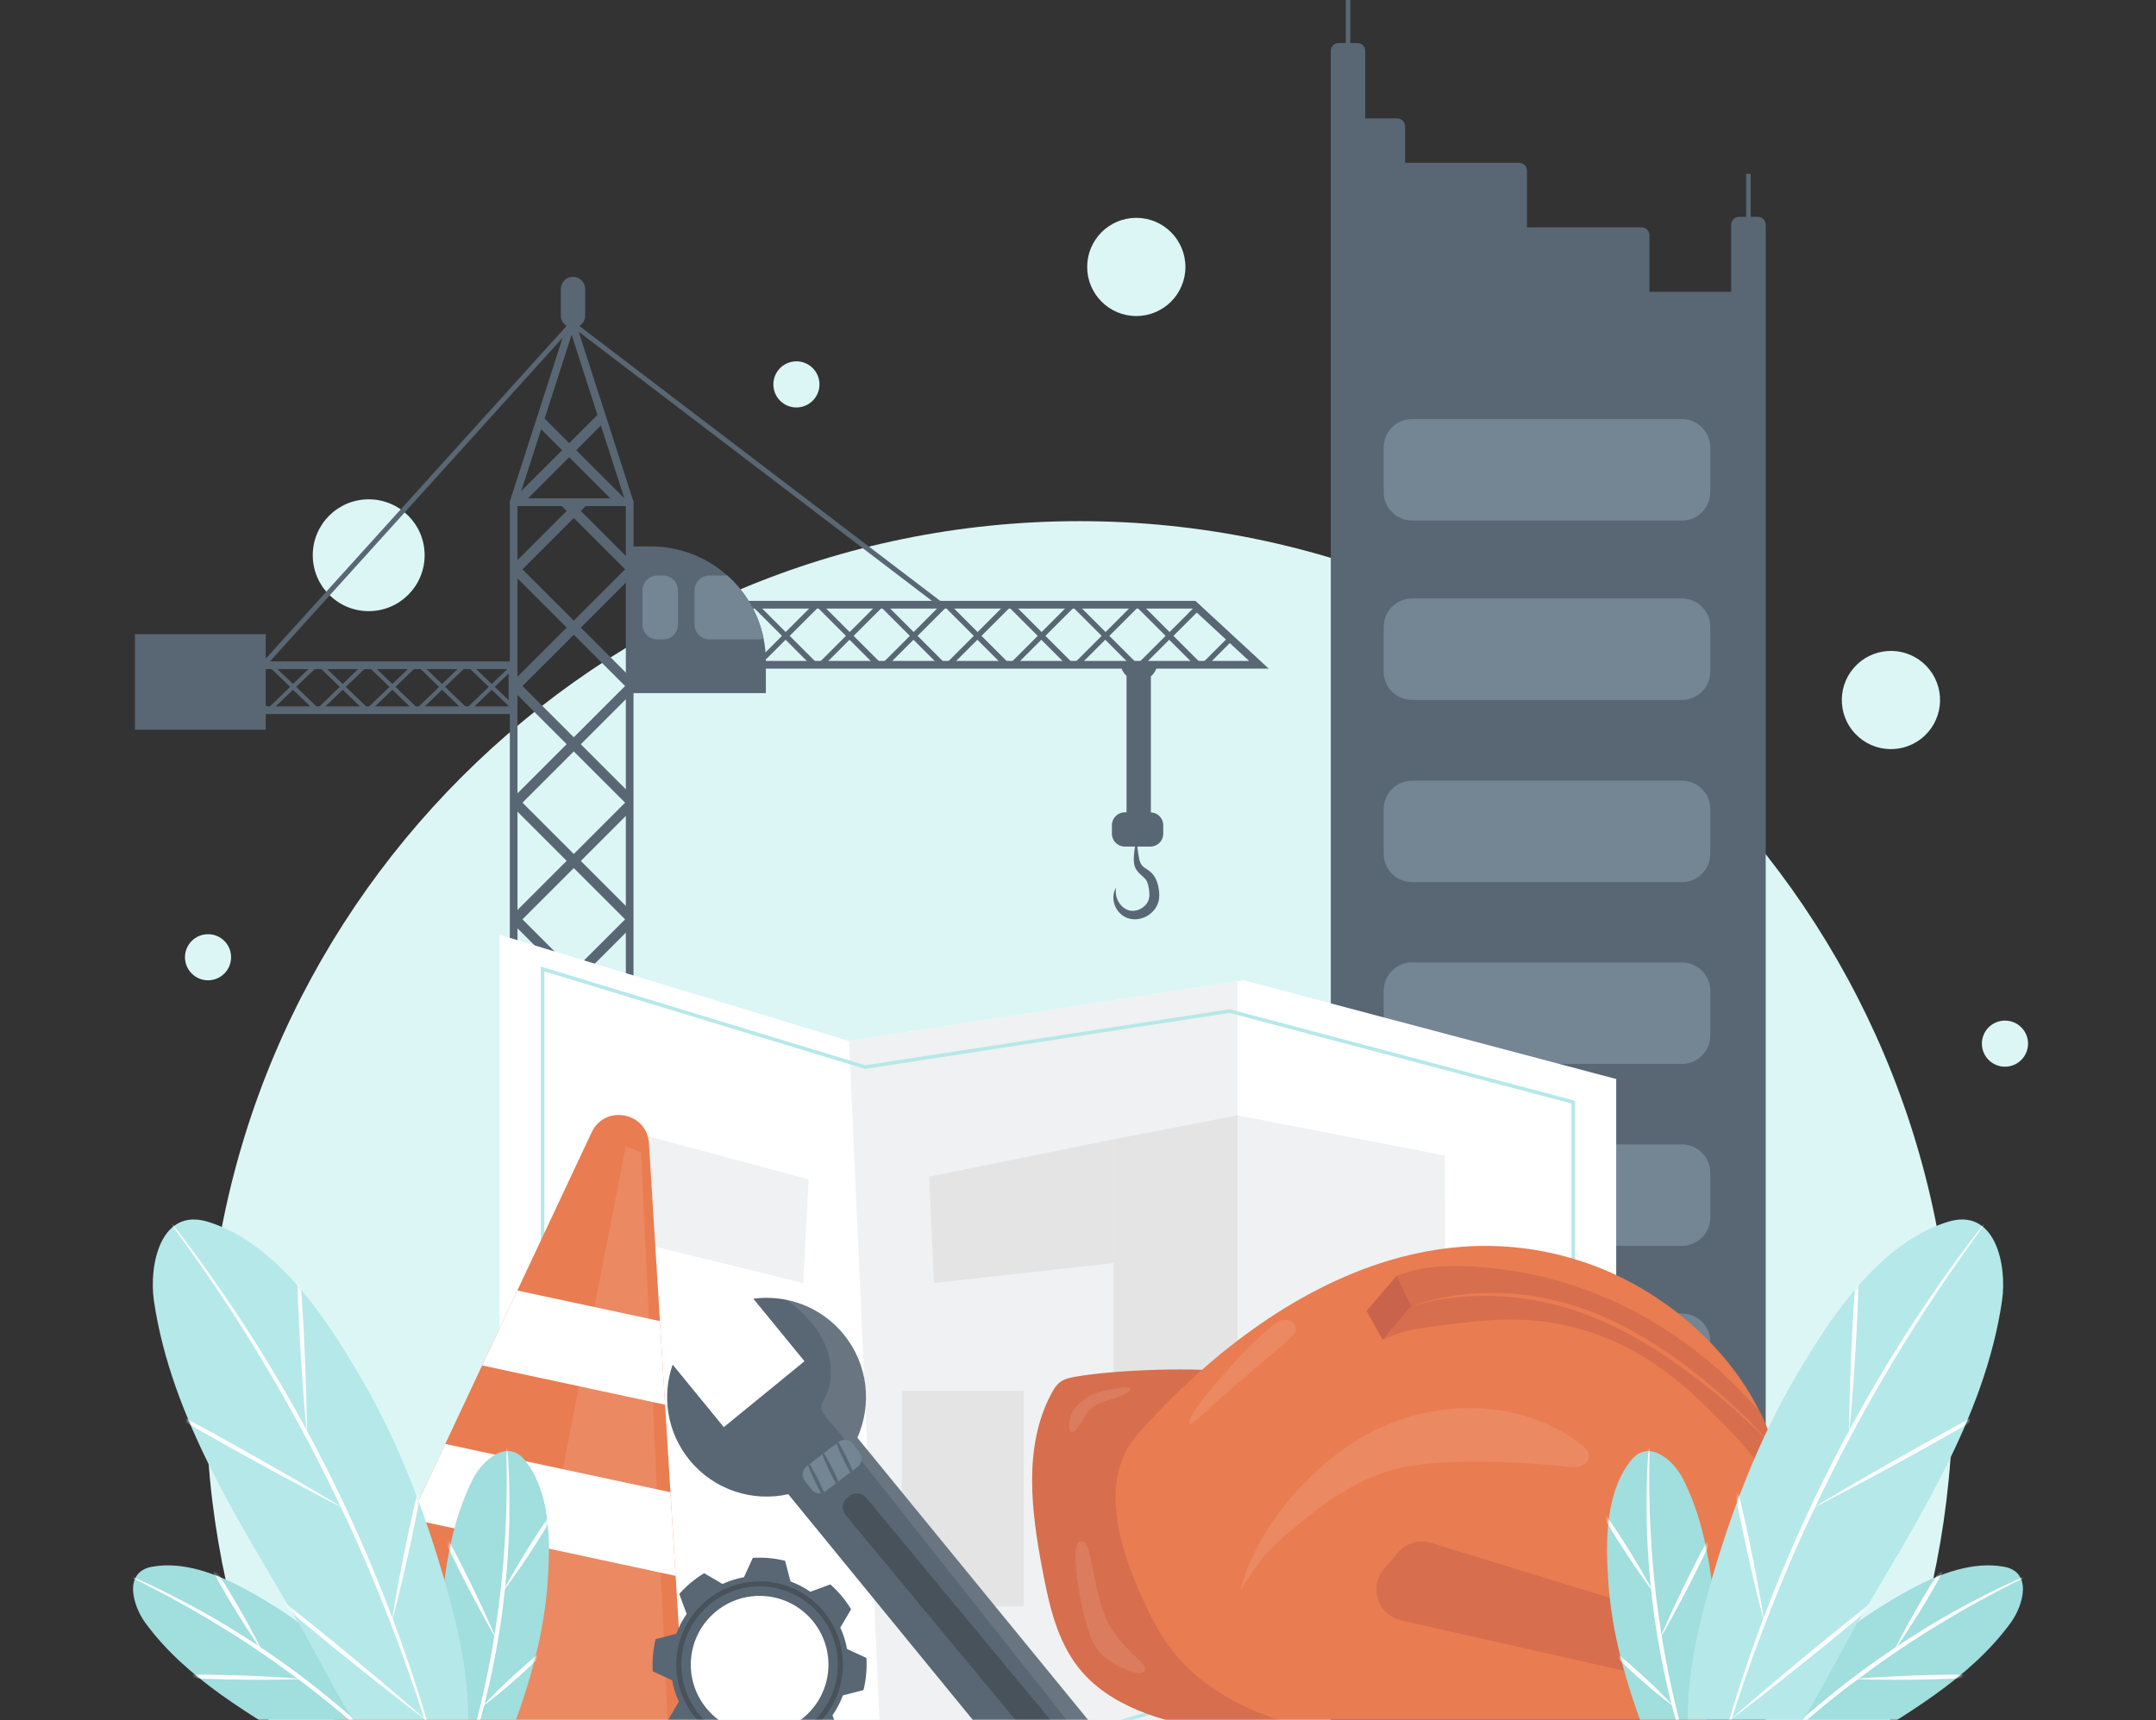 <svg width="644" height="514" viewBox="0 0 644 514" fill="none" xmlns="http://www.w3.org/2000/svg">
<rect x="0" y="0" width="644" height="514" fill="#333333" stroke="none"/>
<g clip-path="url(#clip0_755_2362)">
<path d="M69.026 286.007C69.026 289.805 65.946 292.898 62.147 292.898C58.349 292.898 55.255 289.818 55.255 286.007C55.255 282.196 58.336 279.129 62.147 279.129C65.959 279.129 69.026 282.209 69.026 286.007Z" fill="#DCF6F6"/>
<path d="M575.917 218.76C581.222 212.635 580.556 203.371 574.43 198.067C568.304 192.764 559.039 193.429 553.734 199.554C548.43 205.679 549.096 214.943 555.221 220.247C561.347 225.55 570.613 224.885 575.917 218.76Z" fill="#DCF6F6"/>
<path d="M339.413 94.426C347.516 94.426 354.085 87.858 354.085 79.757C354.085 71.655 347.516 65.087 339.413 65.087C331.31 65.087 324.741 71.655 324.741 79.757C324.741 87.858 331.31 94.426 339.413 94.426Z" fill="#DCF6F6"/>
<path d="M110.131 182.601C119.359 182.601 126.839 175.122 126.839 165.895C126.839 156.669 119.359 149.19 110.131 149.19C100.903 149.19 93.423 156.669 93.423 165.895C93.423 175.122 100.903 182.601 110.131 182.601Z" fill="#DCF6F6"/>
<path d="M244.776 114.852C244.776 118.65 241.696 121.743 237.884 121.743C234.073 121.743 231.005 118.663 231.005 114.852C231.005 111.041 234.086 107.961 237.884 107.961C241.683 107.961 244.776 111.041 244.776 114.852Z" fill="#DCF6F6"/>
<path d="M605.78 311.822C605.78 315.62 602.699 318.713 598.888 318.713C595.076 318.713 591.996 315.633 591.996 311.822C591.996 308.011 595.076 304.944 598.888 304.944C602.699 304.944 605.78 308.024 605.78 311.822Z" fill="#DCF6F6"/>
<path d="M583.315 416.572C583.315 451.014 576.645 483.891 564.505 514.013H80.304C68.165 483.904 61.494 451.014 61.494 416.572C61.494 272.498 178.322 155.715 322.405 155.715C466.488 155.715 583.315 272.512 583.315 416.572Z" fill="#DCF6F6"/>
<path d="M153.507 199.737V198.393H153.09L152.685 198.785L146.876 204.371L141.094 198.785L140.676 198.393H138.235L137.83 198.785L132.035 204.371L126.252 198.785L125.834 198.393H123.393L122.989 198.785L117.193 204.371L111.41 198.785L110.993 198.393H108.552L108.147 198.785L102.351 204.371L96.569 198.785L96.151 198.393H93.71L93.305 198.785L87.51 204.371L81.714 198.785L81.309 198.393H78.881L78.477 198.785L72.681 204.371L66.885 198.785L66.481 198.393H64.053L63.648 198.785L57.852 204.371L52.057 198.785L51.652 198.393H49.224L48.806 198.785L43.011 204.371L41.875 203.274V205.01L42.11 205.232L41.875 205.454V207.19L43.011 206.093L49.355 212.201L49.759 212.593H51.104L51.522 212.201L57.852 206.093L64.196 212.201L64.601 212.593H65.945L66.363 212.201L72.681 206.106L79.025 212.201L79.325 212.502L79.416 212.593H80.774L81.179 212.201L87.51 206.093L93.854 212.201L94.258 212.593H95.616L96.02 212.201L102.351 206.093L108.695 212.201L109.113 212.593H110.457L110.862 212.201L117.193 206.093L123.55 212.201L123.955 212.593H125.299L125.704 212.201L132.035 206.093L138.379 212.201L138.796 212.593H140.141L140.558 212.201L146.876 206.093L153.05 212.019L153.494 212.462V210.727L153.05 210.296L147.777 205.219L153.05 200.155L153.494 199.724L153.507 199.737ZM50.49 211.51L43.977 205.232L50.49 198.954L57.017 205.232L50.49 211.51ZM65.319 211.51L58.805 205.232L65.319 198.954L71.833 205.232L65.319 211.51ZM80.147 211.51L73.634 205.232L80.147 198.954L86.674 205.232L80.147 211.51ZM94.989 211.51L88.476 205.232L94.989 198.954L101.503 205.232L94.989 211.51ZM109.818 211.51L103.291 205.232L109.818 198.954L116.331 205.232L109.818 211.51ZM124.646 211.51L118.12 205.232L124.646 198.954L131.16 205.232L124.646 211.51ZM139.475 211.51L132.948 205.232L139.475 198.954L145.989 205.232L139.475 211.51Z" fill="#596774"/>
<path d="M153.064 198.772H41.953V212.201H153.064V198.772Z" stroke="#596774" stroke-width="2.29" stroke-miterlimit="10"/>
<path d="M79.377 189.479H40.322V218.035H79.377V189.479Z" fill="#596774"/>
<path d="M367.008 190.275L358.902 198.38L350.509 189.988L358.288 182.209L357.087 181.087L349.347 188.84L341.175 180.669L340.653 180.147H338.917L338.395 180.669L330.237 188.84L321.543 180.147H319.807L319.285 180.669L311.127 188.84L302.433 180.147H300.697L300.175 180.669L292.016 188.84L283.845 180.669L283.323 180.147H281.587L281.065 180.669L272.906 188.84L264.735 180.669L264.213 180.147H262.477L261.955 180.669L253.796 188.84L245.103 180.147H243.367L242.845 180.669L234.686 188.84L226.515 180.669L225.993 180.147H224.257L223.734 180.669L215.576 188.84L207.405 180.669L206.883 180.147H205.146L204.624 180.669L196.466 188.84L187.942 180.317V182.627L188.007 182.692L195.304 189.988L188.53 196.762L188.007 197.284L187.942 197.349V199.137H188.477L188.999 198.615L196.466 191.15L203.919 198.615L204.442 199.137H207.574L208.097 198.615L215.563 191.15L223.016 198.615L223.539 199.137H226.671L234.66 191.15L242.114 198.615L242.636 199.137H245.768L246.291 198.615L253.757 191.15L261.211 198.615L261.733 199.137H264.866L272.854 191.15L280.321 198.615L280.843 199.137H283.963L291.951 191.15L299.418 198.615L299.94 199.137H303.06L303.582 198.615L311.048 191.15L318.515 198.615L319.037 199.137H322.157L322.679 198.615L330.145 191.15L338.134 199.137H341.254L349.242 191.15L356.709 198.615L357.231 199.137H360.351L360.873 198.615L368.104 191.385L366.891 190.262L367.008 190.275ZM206.086 198.38L197.693 189.988L206.086 181.596L214.48 189.988L206.086 198.38ZM225.183 198.38L216.79 189.988L225.183 181.596L233.577 189.988L225.183 198.38ZM244.28 198.38L235.887 189.988L244.28 181.596L252.674 189.988L244.28 198.38ZM263.377 198.38L254.984 189.988L263.377 181.596L271.771 189.988L263.377 198.38ZM282.474 198.38L274.081 189.988L282.474 181.596L290.868 189.988L282.474 198.38ZM301.572 198.38L293.178 189.988L301.572 181.596L309.965 189.988L301.572 198.38ZM320.669 198.38L312.275 189.988L320.669 181.596L329.062 189.988L320.669 198.38ZM339.766 198.38L331.372 189.988L339.766 181.596L348.159 189.988L339.766 198.38Z" fill="#596774"/>
<path d="M376.041 198.628H188.595V180.682H356.63L357.087 181.1L358.288 182.209L367.008 190.275L368.222 191.398L376.041 198.628Z" stroke="#596774" stroke-width="2.29" stroke-miterlimit="10"/>
<path d="M79.495 198.889L78.385 197.884L170.79 95.666L281.561 180.082L280.647 181.27L170.973 97.689L79.495 198.889Z" fill="#596774"/>
<path d="M228.76 197.61V207.098H188.073V163.259H194.39C203.162 163.259 211.177 166.548 217.247 171.964C222.703 176.806 226.58 183.358 228.081 190.758C228.525 192.964 228.773 195.274 228.773 197.61H228.76Z" fill="#596774"/>
<path d="M198.085 171.964H196.335C193.891 171.964 191.91 173.945 191.91 176.389V186.608C191.91 189.051 193.891 191.032 196.335 191.032H198.085C200.528 191.032 202.51 189.051 202.51 186.608V176.389C202.51 173.945 200.528 171.964 198.085 171.964Z" fill="#748593"/>
<path d="M228.068 190.758C227.611 190.941 227.089 191.032 226.554 191.032H211.882C209.454 191.032 207.457 189.048 207.457 186.608V176.389C207.457 173.935 209.441 171.951 211.882 171.951H217.234C222.69 176.793 226.567 183.345 228.068 190.745V190.758Z" fill="#748593"/>
<path d="M188.073 480.98L173.492 466.402L188.073 451.824V446.12L173.492 431.542L188.073 416.964V411.26L173.492 396.682L188.073 382.103V376.4L173.492 361.822L188.073 347.243V341.54L173.492 326.962L188.073 312.383V306.68L173.492 292.102L188.073 277.523V271.82L173.492 257.241L188.073 242.663V236.96L173.492 222.381L188.073 207.803V202.1L173.492 187.521L188.073 172.943V167.24L173.492 152.661L176.116 150.038H171.886L171.377 150.547L170.868 150.038H166.639L169.263 152.661L153.416 168.506V171.664L169.263 187.508L153.416 203.353V206.511L169.263 222.355L153.416 238.2V241.358L169.263 257.202L153.416 273.047V276.205L169.263 292.049L153.416 307.894V311.052L169.263 326.896L153.416 342.741V345.899L169.263 361.743L153.416 377.588V380.746L169.263 396.59L153.416 412.435V415.593L169.263 431.437L153.416 447.282V450.44L169.263 466.284L153.716 481.829H157.946L171.39 468.386L184.835 481.829H188.086V480.85L188.073 480.98ZM156.066 170.111L171.39 154.789L186.715 170.111L171.39 185.433L156.066 170.111ZM156.066 204.971L171.39 189.649L186.715 204.971L171.39 220.293L156.066 204.971ZM156.066 239.831L171.39 224.509L186.715 239.831L171.39 255.153L156.066 239.831ZM156.066 274.691L171.39 259.369L186.715 274.691L171.39 290.013L156.066 274.691ZM156.066 309.551L171.39 294.229L186.715 309.551L171.39 324.873L156.066 309.551ZM156.066 344.411L171.39 329.089L186.715 344.411L171.39 359.733L156.066 344.411ZM156.066 379.271L171.39 363.949L186.715 379.271L171.39 394.594L156.066 379.271ZM156.066 414.131L171.39 398.809L186.715 414.131L171.39 429.454L156.066 414.131ZM156.066 448.991L171.39 433.669L186.715 448.991L171.39 464.314L156.066 448.991Z" fill="#596774"/>
<path d="M216.046 480.458H126.722V489.124H216.046V480.458Z" fill="#596774"/>
<path d="M188.086 150.064H153.429V481.959H188.086V150.064Z" stroke="#596774" stroke-width="2.29" stroke-linecap="round" stroke-linejoin="round"/>
<path d="M172.122 134.52L180.397 126.232L179.366 123.048L170.02 132.393L161.77 124.144L160.739 127.342L167.905 134.507L153.925 148.472L152.346 150.051H156.575L170.02 136.608L183.465 150.051H186.702V149.085L172.122 134.507V134.52Z" fill="#596774"/>
<path d="M188.073 150.064H153.429L153.925 148.485L160.739 127.355L161.77 124.157L168.48 103.314L170.477 97.089L170.751 96.266L170.881 96.684L173.701 105.455L179.366 123.048L180.397 126.232L188.073 150.064Z" stroke="#596774" stroke-width="2.29" stroke-linecap="round" stroke-linejoin="round"/>
<path d="M171.156 97.924C169.145 97.924 167.514 96.293 167.514 94.283V86.361C167.514 84.351 169.145 82.719 171.156 82.719C173.166 82.719 174.797 84.351 174.797 86.361V94.283C174.797 96.293 173.166 97.924 171.156 97.924Z" fill="#596774"/>
<path d="M339.609 251.016C339.596 252.674 339.883 254.24 340.131 255.858C340.249 256.641 340.418 257.372 340.719 257.959C341.019 258.547 341.371 258.912 341.985 259.33C342.572 259.747 343.355 260.165 344.086 260.922C344.817 261.692 345.3 262.619 345.614 263.506C345.927 264.407 346.083 265.255 346.201 266.169C346.305 267.082 346.318 268.061 346.123 269.066C345.144 273.242 340.588 275.67 336.737 274.286C332.9 272.825 331.503 268.061 333.396 265.216C332.743 268.466 334.962 271.52 337.429 272.055C339.883 272.616 342.781 270.723 343.199 268.439C343.486 267.278 343.264 265.699 342.925 264.354C342.755 263.689 342.507 263.115 342.141 262.671C341.776 262.214 341.175 261.744 340.51 261.118C339.844 260.53 339.113 259.591 338.891 258.625C338.63 257.672 338.63 256.759 338.682 255.923C338.839 254.279 338.943 252.569 339.622 251.016H339.609Z" fill="#596774"/>
<path d="M343.773 242.741V202.087C344.7 201.304 345.352 200.233 345.613 199.006H334.805C335.053 200.181 335.667 201.212 336.528 201.982H336.502V242.715H335.967C333.852 242.715 332.129 244.438 332.129 246.552V249.11C332.129 251.225 333.852 252.948 335.967 252.948H343.773C345.822 252.856 347.467 251.186 347.467 249.11V246.552C347.467 244.477 345.822 242.807 343.773 242.728V242.741Z" fill="#596774"/>
<path d="M522.93 64.787V51.931H521.573V64.787H519.458C518.166 64.787 517.108 65.844 517.108 67.136V87.183H492.686V70.281C492.686 68.976 491.628 67.919 490.323 67.919H489.018H456.11V50.992C456.11 49.699 455.053 48.642 453.761 48.642H419.704V37.731C419.704 36.439 418.647 35.382 417.355 35.382H407.8V15.218C407.8 13.926 406.742 12.869 405.45 12.869H403.335V0H401.978V12.855H399.863C398.571 12.855 397.514 13.913 397.514 15.205V35.382V514.013H527.421V67.136C527.421 65.844 526.363 64.787 525.071 64.787H522.956H522.93Z" fill="#596774"/>
<path d="M502.384 125.214H421.793C417.107 125.214 413.308 129.012 413.308 133.698V147.049C413.308 151.734 417.107 155.533 421.793 155.533H502.384C507.07 155.533 510.869 151.734 510.869 147.049V133.698C510.869 129.012 507.07 125.214 502.384 125.214Z" fill="#748593"/>
<path d="M502.384 178.816H421.793C417.107 178.816 413.308 182.614 413.308 187.299V200.651C413.308 205.336 417.107 209.134 421.793 209.134H502.384C507.07 209.134 510.869 205.336 510.869 200.651V187.299C510.869 182.614 507.07 178.816 502.384 178.816Z" fill="#748593"/>
<path d="M502.384 233.253H421.793C417.107 233.253 413.308 237.051 413.308 241.737V255.088C413.308 259.773 417.107 263.571 421.793 263.571H502.384C507.07 263.571 510.869 259.773 510.869 255.088V241.737C510.869 237.051 507.07 233.253 502.384 233.253Z" fill="#748593"/>
<path d="M502.384 287.56H421.793C417.107 287.56 413.308 291.358 413.308 296.043V309.395C413.308 314.08 417.107 317.878 421.793 317.878H502.384C507.07 317.878 510.869 314.08 510.869 309.395V296.043C510.869 291.358 507.07 287.56 502.384 287.56Z" fill="#748593"/>
<path d="M502.384 341.931H421.793C417.107 341.931 413.308 345.73 413.308 350.415V363.766C413.308 368.452 417.107 372.25 421.793 372.25H502.384C507.07 372.25 510.869 368.452 510.869 363.766V350.415C510.869 345.73 507.07 341.931 502.384 341.931Z" fill="#748593"/>
<path d="M502.384 392.453H421.793C417.107 392.453 413.308 396.251 413.308 400.936V414.288C413.308 418.973 417.107 422.771 421.793 422.771H502.384C507.07 422.771 510.869 418.973 510.869 414.288V400.936C510.869 396.251 507.07 392.453 502.384 392.453Z" fill="#748593"/>
<path d="M502.384 446.89H421.793C417.107 446.89 413.308 450.688 413.308 455.373V468.725C413.308 473.41 417.107 477.208 421.793 477.208H502.384C507.07 477.208 510.869 473.41 510.869 468.725V455.373C510.869 450.688 507.07 446.89 502.384 446.89Z" fill="#748593"/>
<mask id="mask0_755_2362" style="mask-type:luminance" maskUnits="userSpaceOnUse" x="52" y="264" width="510" height="250">
<path d="M561.829 264.289H52.344V514H561.829V264.289Z" fill="white"/>
</mask>
<g mask="url(#mask0_755_2362)">
<path d="M149.226 512.956V279.285L253.613 311.052L369.632 293.211L371.577 292.924L482.765 322.394V544.71L369.632 513.034L369.292 512.956L264.944 544.71L264.056 544.462L149.226 512.956Z" fill="white"/>
<path d="M253.613 311.052L369.632 293.211V513.034L369.292 512.956L264.944 544.71L264.056 544.462L253.613 311.052Z" fill="#F0F1F2"/>
<path d="M162.07 505.177V289.517L258.417 318.831L365.494 302.373L367.295 302.099L469.92 329.298V534.491L365.494 505.256L365.18 505.177L268.873 534.491L268.05 534.256L162.07 505.177Z" stroke="#B5E8E9" stroke-width="1.06" stroke-miterlimit="10"/>
<path d="M369.632 333.252L431.609 345.26L431.674 433.46H369.632V333.252Z" fill="#F0F1F2"/>
<path d="M369.632 433.46L332.651 447.778V340.404L369.632 333.252V433.46Z" fill="#E4E4E4"/>
<path d="M332.651 340.404L277.54 351.563L278.95 383.356L332.651 377.392V340.404Z" fill="#E4E4E4"/>
<path d="M269.408 479.975H305.801V415.554H269.408V479.975Z" fill="#E4E4E4"/>
<path d="M182.786 336.593L241.539 352.372L239.934 383.356L181.533 369.013L182.786 336.593Z" fill="#F0F1F2"/>
<path d="M369.736 410.112C357.636 408.363 333.526 409.237 321.478 411.299C319.794 411.586 318.045 411.9 316.674 412.931C315.539 413.779 314.781 415.019 314.116 416.259C305.553 432.207 308.046 451.615 311.44 469.391C313.385 479.571 315.721 490.103 322.131 498.234C331.438 510.032 347.206 514.313 361.982 517.067C390.138 522.301 418.751 524.493 447.299 526.686C459.308 527.613 471.317 528.526 483.313 529.453L369.736 410.112Z" fill="#D76E4E"/>
<path d="M488.926 529.061C483.274 530.353 477.387 529.531 471.657 528.722C453.225 526.086 434.794 523.462 416.35 520.826C404.158 519.09 391.875 517.328 380.244 513.295C368.6 509.249 357.518 502.724 349.999 492.974C346.201 488.054 343.408 482.429 340.849 476.739C334.231 461.899 328.031 441.8 339.988 428.318C360.142 405.609 386.196 385.171 415.057 376.57C434.546 370.749 455.327 370.344 476.447 378.292C496.562 385.888 515.816 401.876 525.658 421.845C529.64 429.845 532.094 438.498 532.472 447.491C532.511 448.326 532.524 449.148 532.537 449.983C532.564 472.262 524.092 494.097 510.843 512.003C505.217 519.612 498.142 526.947 488.913 529.035L488.926 529.061Z" fill="#E97C51"/>
<path d="M532.498 447.504C528.021 440.547 522.121 432.756 514.393 425.003C504.93 415.515 492.934 403.455 473.223 397.452C456.854 392.453 442.469 394.463 430.891 395.964C418.464 397.569 419.939 397.687 412.969 400.245L417.133 381.242C427.092 377.235 438.488 377.979 448.931 379.31C478.849 383.161 506.209 399.096 525.671 421.858C529.653 429.858 532.107 438.511 532.485 447.504H532.498Z" fill="#D76E4E"/>
<path d="M529.862 432.299C526.246 428.671 522.565 425.121 518.714 421.753C514.902 418.347 510.96 415.097 506.901 411.991C498.808 405.792 490.271 400.101 481.016 395.833C476.421 393.667 471.657 391.827 466.775 390.443C461.893 389.034 456.867 388.159 451.816 387.598C446.751 387.102 441.634 387.037 436.556 387.494C431.478 387.898 426.44 388.877 421.532 390.365C426.335 388.577 431.387 387.454 436.478 386.815C441.582 386.215 446.764 386.149 451.894 386.528C462.18 387.311 472.257 390.234 481.59 394.58C490.897 399.018 499.526 404.734 507.54 411.156C515.555 417.564 523.048 424.638 529.835 432.299H529.862Z" fill="#E97C51"/>
<path d="M417.133 381.242L421.506 390.221L412.969 400.245L408.217 391.683L417.133 381.242Z" fill="#C9634B"/>
<path d="M498.09 482.716L427.549 461.012C423.934 459.902 419.991 461.038 417.537 463.922L413.413 468.764C408.792 474.194 411.585 482.599 418.543 484.165L493.208 501.027C497.124 501.915 501.17 500.231 503.311 496.838C506.653 491.552 504.055 484.543 498.09 482.703V482.716Z" fill="#D76E4E"/>
<path opacity="0.1" d="M325.746 489.072C323.201 481.581 321.674 473.75 321.23 465.854C321.151 464.353 321.112 462.787 321.804 461.455C322.013 461.051 322.326 460.646 322.77 460.516C323.867 460.163 324.689 461.534 325.002 462.643C327.287 470.761 327.652 479.636 332.116 486.814C334.414 490.508 337.651 493.496 340.784 496.511C341.554 497.255 342.376 498.378 341.815 499.278C341.319 500.087 340.131 500.009 339.217 499.774C333.578 498.338 327.678 494.71 325.759 489.072H325.746Z" fill="white"/>
<path opacity="0.1" d="M319.441 424.82C319.82 421.427 322.431 418.621 325.472 417.081C328.514 415.541 331.96 415.045 335.34 414.575C336.189 414.458 337.246 414.419 337.729 415.136C334.962 418.034 330.263 417.955 326.882 420.109C324.049 421.923 323.488 424.886 321.373 427.144C319.455 429.167 319.207 427 319.441 424.834V424.82Z" fill="white"/>
<path opacity="0.1" d="M409.666 427.861C429.364 417.59 455.157 417.982 472.544 431.803C473.51 432.573 474.515 433.486 474.659 434.713C474.828 436.201 473.588 437.572 472.166 438.054C470.743 438.537 469.189 438.368 467.701 438.211C456.684 436.997 445.589 436.554 434.52 436.88C428.58 437.049 422.602 437.454 416.846 438.955C403.857 442.322 392.932 450.949 382.802 459.772C377.281 464.575 374.044 469.482 370.363 475.577C375.231 456.131 392.162 436.997 409.666 427.874V427.861Z" fill="white"/>
<path opacity="0.1" d="M379.187 396.786C380.401 395.716 381.732 394.633 383.325 394.372C384.93 394.111 386.836 395.037 387.045 396.643C387.241 398.143 385.987 399.396 384.839 400.375C378.443 405.857 372.046 411.351 365.637 416.833C362.243 419.743 359.006 423.098 355.443 425.76C353.863 423.398 363.288 413.322 365.18 411.077C369.488 405.974 374.161 401.197 379.174 396.786H379.187Z" fill="white"/>
<path d="M205.695 533.995L94.767 512.812L122.479 453.82L133 431.437L144.004 407.984L154.525 385.601L176.729 338.316C180.684 329.898 193.255 332.3 193.842 341.579L197.119 394.724L198.659 419.691L200.264 445.859L201.805 470.826L205.695 533.982V533.995Z" fill="#E97C51"/>
<path d="M198.659 419.704L144.005 407.971L154.526 385.588L197.119 394.724L198.659 419.704Z" fill="white"/>
<path d="M201.805 470.839L122.479 453.82L133 431.437L200.264 445.859L201.805 470.839Z" fill="white"/>
<path opacity="0.1" d="M186.898 342.506L153.116 515.892L199.703 520.134L191.519 344.281L186.898 342.506Z" fill="white"/>
<path d="M333.839 524.689L256.094 429.571C260.506 419.652 259.344 407.658 251.982 398.679C247.491 393.184 241.435 389.712 234.973 388.394C234.973 388.394 234.969 388.39 234.96 388.381C231.697 387.715 228.329 387.598 225.014 388.029L240.299 406.718L216.203 426.413L200.917 407.723C197.654 417.146 199.207 427.992 205.982 436.266C213.331 445.259 224.857 448.809 235.456 446.446L313.202 541.564C317.862 547.255 326.255 548.103 331.947 543.444C334.753 541.147 336.385 537.949 336.75 534.608C337.142 531.163 336.189 527.586 333.839 524.689ZM327.939 538.537C324.493 541.356 319.415 540.847 316.596 537.401C313.789 533.956 314.298 528.879 317.745 526.059C321.191 523.24 326.268 523.749 329.088 527.208C331.894 530.654 331.385 535.73 327.939 538.537Z" fill="#596774"/>
<path opacity="0.1" d="M333.839 524.689L256.094 429.571C260.506 419.652 259.344 407.658 251.982 398.679C247.491 393.184 241.435 389.712 234.973 388.394C239.868 391.97 244.267 396.434 246.578 402.007C248.431 406.431 248.797 411.665 247.074 416.193C246.134 418.686 244.581 419.548 245.716 421.792C246.787 423.907 248.993 425.93 250.455 427.77C260.362 440.299 270.283 452.828 280.19 465.345C291.808 480.001 303.412 494.684 315.029 509.354C320.616 516.414 326.203 523.475 331.79 530.536C333.187 532.285 334.871 533.655 336.724 534.595C337.116 531.149 336.163 527.573 333.813 524.676L333.839 524.689Z" fill="white"/>
<path d="M316.59 523.08L316.077 523.505C314.509 524.804 312.175 524.585 310.876 523.018L252.579 452.685C251.28 451.117 251.498 448.783 253.066 447.484L253.579 447.06C255.146 445.76 257.481 445.979 258.78 447.547L317.077 517.879C318.376 519.447 318.158 521.781 316.59 523.08Z" fill="#48525B"/>
<path d="M256.159 438.276L254.684 439.399L253.966 439.947L250.441 442.649L249.671 443.223L246.682 445.52C246.512 445.65 246.343 445.768 246.16 445.833C245.86 445.99 245.533 446.094 245.207 446.146H245.194C244.124 446.29 243.04 445.872 242.335 444.959L240.403 442.44C239.359 441.082 239.62 439.138 240.978 438.094L241.369 437.793L241.813 437.454L245.612 434.531L246.095 434.165L249.854 431.294L250.389 430.889L250.441 430.837C251.799 429.793 253.744 430.054 254.788 431.411L256.72 433.93C257.764 435.288 257.503 437.232 256.146 438.276H256.159Z" fill="#748593"/>
<path d="M246.173 445.846C245.873 446.003 245.546 446.107 245.22 446.159H245.207C244.724 445.259 244.267 444.358 243.81 443.445C242.923 441.604 242.087 439.738 241.369 437.793L241.813 437.454C242.936 439.229 243.889 441.069 244.829 442.936C245.285 443.901 245.742 444.854 246.173 445.846Z" fill="#596774"/>
<path d="M250.454 442.662L249.684 443.236C249.071 442.126 248.47 440.978 247.909 439.856C247.074 438.12 246.277 436.358 245.612 434.544L246.095 434.178C247.139 435.862 248.053 437.598 248.927 439.36C249.449 440.456 249.972 441.552 250.441 442.675L250.454 442.662Z" fill="#596774"/>
<path d="M254.697 439.399L253.979 439.947C253.287 438.746 252.647 437.493 252.021 436.253C251.238 434.635 250.494 432.991 249.854 431.294L250.389 430.889C251.355 432.468 252.204 434.113 253.026 435.757C253.613 436.958 254.175 438.172 254.684 439.399H254.697Z" fill="#596774"/>
<path d="M258.796 495.363L253.013 492.7C252.621 490.455 251.93 488.328 251.003 486.305L254.227 480.824C252.543 478.044 250.455 475.538 248.014 473.397L242.048 475.603C240.221 474.337 238.237 473.28 236.109 472.497L234.516 466.337C232.963 465.958 231.358 465.684 229.726 465.541C228.081 465.397 226.463 465.371 224.87 465.475L222.22 471.257C219.975 471.649 217.834 472.34 215.811 473.267L210.329 470.043C207.548 471.727 205.042 473.815 202.901 476.256L205.107 482.22C203.841 484.047 202.784 486.031 202.001 488.158L195.839 489.751C195.461 491.291 195.2 492.896 195.043 494.527C194.9 496.172 194.873 497.79 194.978 499.383L200.76 502.032C201.152 504.277 201.844 506.417 202.771 508.44L199.546 513.922C201.23 516.702 203.319 519.208 205.76 521.348L211.725 519.129C213.553 520.395 215.537 521.452 217.678 522.235L219.27 528.396C220.823 528.774 222.416 529.035 224.061 529.192C225.692 529.335 227.324 529.361 228.917 529.257L231.566 523.475C233.812 523.084 235.939 522.392 237.963 521.465L243.445 524.689C246.225 523.005 248.732 520.917 250.872 518.477L248.666 512.512C249.932 510.685 250.99 508.701 251.773 506.561L257.934 504.969C258.313 503.415 258.574 501.823 258.73 500.179C258.874 498.547 258.9 496.916 258.796 495.337V495.363ZM247.374 499.2C246.369 510.502 236.396 518.855 225.079 517.85C213.775 516.845 205.421 506.861 206.426 495.559C207.431 484.256 217.403 475.903 228.721 476.908C240.025 477.913 248.379 487.897 247.374 499.2Z" fill="#596774"/>
<path d="M226.893 522.262C213.161 522.262 202 511.103 202 497.373C202 483.643 213.161 472.484 226.893 472.484C240.625 472.484 251.786 483.643 251.786 497.373C251.786 511.103 240.625 522.262 226.893 522.262ZM226.893 473.998C213.997 473.998 203.515 484.478 203.515 497.373C203.515 510.267 213.997 520.748 226.893 520.748C239.79 520.748 250.272 510.267 250.272 497.373C250.272 484.478 239.79 473.998 226.893 473.998Z" fill="#48525B"/>
</g>
<mask id="mask1_755_2362" style="mask-type:luminance" maskUnits="userSpaceOnUse" x="0" y="357" width="173" height="157">
<path d="M172.892 357.175H0V514H172.892V357.175Z" fill="white"/>
</mask>
<g mask="url(#mask1_755_2362)">
<path d="M73.268 474.794C64.601 470.161 54.706 466.441 45.439 468.112C36.758 469.678 39.63 479.701 43.428 484.909C55.79 501.81 75.057 512.408 92.483 523.293C101.855 529.14 119.503 542.791 130.547 541.773C132.087 527.861 121.253 514.731 112.324 505.36C103.187 495.767 93.175 486.879 81.91 479.858C79.234 478.187 76.323 476.438 73.255 474.794H73.268Z" fill="#A1DEDE"/>
<mask id="mask2_755_2362" style="mask-type:luminance" maskUnits="userSpaceOnUse" x="39" y="467" width="92" height="75">
<path d="M73.268 474.794C64.601 470.161 54.706 466.441 45.439 468.112C36.758 469.678 39.63 479.701 43.428 484.909C55.79 501.81 75.057 512.408 92.483 523.293C101.855 529.14 119.503 542.791 130.547 541.773C132.087 527.861 121.253 514.731 112.324 505.36C103.187 495.767 93.175 486.879 81.91 479.858C79.234 478.187 76.323 476.438 73.255 474.794H73.268Z" fill="white"/>
</mask>
<g mask="url(#mask2_755_2362)">
<path d="M130.703 539.111C127.218 535.417 123.694 531.776 120.039 528.252C116.423 524.702 112.716 521.244 108.904 517.889C101.307 511.181 93.436 504.786 85.199 498.887C77.028 492.909 68.504 487.415 59.745 482.298C50.986 477.195 41.98 472.536 32.777 468.229C37.489 470.122 42.123 472.21 46.718 474.389C51.287 476.608 55.803 478.957 60.254 481.424C69.144 486.37 77.694 491.904 85.969 497.83C94.18 503.833 102.103 510.241 109.583 517.145C117.062 524.037 124.137 531.358 130.703 539.098V539.111Z" fill="white"/>
<path d="M78.255 493.222C76.48 490.756 74.822 488.224 73.19 485.679C71.545 483.147 69.979 480.55 68.426 477.965C66.898 475.355 65.358 472.758 63.922 470.095L61.755 466.102C61.077 464.744 60.359 463.413 59.719 462.043C60.62 463.27 61.442 464.536 62.317 465.775L64.797 469.586C66.442 472.118 68.008 474.716 69.561 477.3C71.089 479.91 72.629 482.52 74.065 485.17C75.514 487.819 76.963 490.482 78.268 493.222H78.255Z" fill="white"/>
<path d="M90.042 501.654C86.257 501.836 82.471 501.862 78.686 501.888C74.9 501.915 71.115 501.849 67.342 501.771C63.557 501.667 59.784 501.562 55.999 501.353L50.334 501.04C48.441 500.883 46.561 500.779 44.669 500.583C46.561 500.479 48.454 500.466 50.347 500.401L56.025 500.348C59.81 500.322 63.596 500.388 67.368 500.466C71.154 500.57 74.926 500.675 78.712 500.883C82.497 501.079 86.27 501.288 90.042 501.654Z" fill="white"/>
<path d="M106.789 515.331C104.91 510.568 103.396 505.699 101.986 500.792C100.615 495.885 99.336 490.951 98.435 485.901C100.328 490.664 101.829 495.532 103.239 500.44C104.61 505.347 105.889 510.293 106.789 515.331Z" fill="white"/>
</g>
<path d="M163.976 463.557C164.015 454.042 162.697 443.836 156.94 436.475C151.549 429.584 144.083 436.345 141.276 441.879C132.178 459.837 131.813 481.124 130.351 500.936C129.568 511.586 125.769 532.768 131.787 541.956C144.696 537.375 151.197 522.353 155.283 510.594C159.46 498.56 162.606 486.057 163.545 473.254C163.767 470.213 163.95 466.924 163.976 463.557Z" fill="#A1DEDE"/>
<mask id="mask3_755_2362" style="mask-type:luminance" maskUnits="userSpaceOnUse" x="128" y="433" width="36" height="109">
<path d="M163.976 463.557C164.015 454.042 162.697 443.836 156.94 436.475C151.549 429.584 144.083 436.345 141.276 441.879C132.178 459.837 131.813 481.124 130.351 500.936C129.568 511.586 125.769 532.768 131.787 541.956C144.696 537.375 151.197 522.353 155.283 510.594C159.46 498.56 162.606 486.057 163.545 473.254C163.767 470.213 163.95 466.924 163.976 463.557Z" fill="white"/>
</mask>
<g mask="url(#mask3_755_2362)">
<path d="M134.175 540.951C135.794 536.331 137.373 531.685 138.77 526.999C140.219 522.327 141.524 517.602 142.699 512.852C145.062 503.363 147.033 493.77 148.364 484.073C149.813 474.402 150.675 464.653 151.092 454.878C151.51 445.102 151.419 435.301 150.936 425.512C151.458 430.393 151.771 435.288 151.993 440.182C152.163 445.089 152.202 449.996 152.111 454.904C151.902 464.718 151.014 474.52 149.67 484.256C148.208 493.966 146.263 503.624 143.678 513.099C141.107 522.575 137.948 531.893 134.175 540.951Z" fill="white"/>
<path d="M150.114 475.734C151.445 473.136 152.907 470.617 154.382 468.112C155.844 465.593 157.397 463.139 158.938 460.672C160.517 458.232 162.096 455.791 163.754 453.403L166.247 449.827C167.122 448.665 167.957 447.464 168.858 446.316C168.205 447.621 167.474 448.887 166.783 450.166L164.59 453.938C163.128 456.457 161.574 458.91 160.021 461.377C158.442 463.818 156.862 466.258 155.204 468.647C153.547 471.048 151.889 473.424 150.087 475.734H150.114Z" fill="white"/>
<path d="M148.182 489.594C146.263 486.383 144.474 483.108 142.712 479.819C140.937 476.543 139.24 473.215 137.556 469.887C135.898 466.545 134.241 463.204 132.674 459.824L130.325 454.747C129.581 453.037 128.81 451.341 128.106 449.605C129.072 451.21 129.972 452.842 130.899 454.46L133.575 459.38C135.35 462.656 137.047 465.984 138.731 469.312C140.389 472.653 142.047 475.995 143.613 479.375C145.192 482.755 146.759 486.149 148.195 489.594H148.182Z" fill="white"/>
<path d="M143.952 509.993C147.268 506.313 150.844 502.933 154.486 499.618C158.154 496.329 161.888 493.118 165.895 490.208C162.579 493.888 159.003 497.281 155.361 500.583C151.693 503.872 147.96 507.083 143.952 509.993Z" fill="white"/>
<path d="M139.123 526.947C137.856 523.658 136.734 520.317 135.624 516.976C134.502 513.635 133.484 510.267 132.452 506.9C131.46 503.52 130.468 500.153 129.581 496.746L128.249 491.63C127.844 489.907 127.414 488.211 127.048 486.475C127.688 488.119 128.262 489.79 128.863 491.447L130.547 496.459C131.669 499.8 132.687 503.167 133.705 506.535C134.697 509.915 135.69 513.282 136.577 516.689C137.478 520.095 138.365 523.501 139.123 526.947Z" fill="white"/>
</g>
<path d="M98.775 397.112C89.428 383.304 77.511 369.913 62.278 365.098C48.01 360.582 44.394 377.901 45.987 388.733C51.182 423.868 71.728 455.034 89.285 485.13C98.722 501.314 114.439 535.77 131.826 542.961C145.127 523.293 139.253 494.997 133.262 473.88C127.127 452.267 119.125 431.007 107.755 411.56C105.053 406.94 102.064 402.007 98.762 397.125L98.775 397.112Z" fill="#B5E8E9"/>
<mask id="mask4_755_2362" style="mask-type:luminance" maskUnits="userSpaceOnUse" x="45" y="364" width="95" height="179">
<path d="M98.775 397.112C89.428 383.304 77.511 369.913 62.278 365.098C48.01 360.582 44.394 377.901 45.987 388.733C51.182 423.868 71.728 455.034 89.285 485.13C98.722 501.314 114.439 535.77 131.826 542.961C145.127 523.293 139.253 494.997 133.262 473.88C127.127 452.267 119.125 431.007 107.755 411.56C105.053 406.94 102.064 402.007 98.762 397.125L98.775 397.112Z" fill="white"/>
</mask>
<g mask="url(#mask4_755_2362)">
<path d="M134.149 539.085C131.969 530.758 129.554 522.483 126.931 514.287C124.346 506.078 121.553 497.934 118.524 489.881C115.483 481.829 112.324 473.841 108.917 465.932C105.51 458.036 101.855 450.244 98.044 442.531C90.46 427.091 82.001 412.082 72.838 397.53C68.256 390.247 63.478 383.095 58.518 376.048C53.597 368.987 48.467 362.07 43.167 355.283C48.624 361.939 53.936 368.739 59.027 375.682C64.092 382.652 68.974 389.765 73.673 396.995C83.032 411.469 91.504 426.53 99.205 441.957C106.815 457.436 113.629 473.306 119.464 489.529C122.375 497.647 125.077 505.83 127.544 514.091C129.972 522.366 132.165 530.693 134.149 539.072V539.085Z" fill="white"/>
<path d="M91.687 428.736C91.151 423.633 90.76 418.517 90.394 413.387C90.016 408.271 89.768 403.142 89.442 398.026C89.233 392.897 88.959 387.781 88.802 382.652L88.58 374.964C88.554 372.393 88.489 369.835 88.502 367.264C88.776 369.822 88.972 372.38 89.22 374.938L89.794 382.612C90.159 387.729 90.421 392.858 90.734 397.974C90.943 403.103 91.217 408.219 91.373 413.348C91.53 418.477 91.674 423.607 91.674 428.749L91.687 428.736Z" fill="white"/>
<path d="M102.73 450.714C96.986 447.83 91.321 444.815 85.669 441.774C80.004 438.746 74.404 435.614 68.778 432.534C63.191 429.362 57.591 426.243 52.031 423.032L43.716 418.19C40.961 416.533 38.194 414.914 35.466 413.218C38.338 414.653 41.17 416.154 44.029 417.629L52.527 422.158C58.179 425.186 63.792 428.318 69.418 431.398C74.992 434.57 80.604 437.689 86.165 440.9C91.726 444.11 97.26 447.347 102.743 450.714H102.73Z" fill="white"/>
<path d="M117.049 484.478C117.676 480.184 118.446 475.929 119.242 471.675C120.025 467.42 120.9 463.178 121.775 458.95C122.688 454.721 123.589 450.492 124.607 446.29L126.121 439.973C126.67 437.885 127.179 435.77 127.779 433.695C127.479 435.836 127.087 437.976 126.748 440.104L125.586 446.486C124.803 450.74 123.928 454.982 123.054 459.211C122.14 463.439 121.239 467.668 120.221 471.87C119.229 476.086 118.211 480.289 117.049 484.465V484.478Z" fill="white"/>
<path d="M127.14 513.856C122.245 510.215 117.441 506.456 112.65 502.671C107.86 498.9 103.148 495.036 98.383 491.225C93.697 487.336 88.972 483.473 84.311 479.544L77.341 473.619C75.044 471.609 72.72 469.625 70.462 467.589C72.916 469.404 75.318 471.283 77.746 473.123L84.951 478.761C89.742 482.533 94.454 486.396 99.218 490.207C103.905 494.11 108.643 497.96 113.29 501.888C117.95 505.83 122.597 509.784 127.14 513.843V513.856Z" fill="white"/>
</g>
</g>
<mask id="mask5_755_2362" style="mask-type:luminance" maskUnits="userSpaceOnUse" x="471" y="357" width="173" height="157">
<path d="M471.095 514H643.987V357.175H471.095V514Z" fill="white"/>
</mask>
<g mask="url(#mask5_755_2362)">
<path d="M570.732 474.794C579.399 470.161 589.294 466.441 598.561 468.112C607.242 469.678 604.37 479.701 600.572 484.909C588.21 501.81 568.943 512.408 551.517 523.293C542.145 529.14 524.497 542.791 513.454 541.773C511.913 527.861 522.748 514.731 531.676 505.36C540.813 495.767 550.825 486.879 562.09 479.858C564.766 478.187 567.677 476.438 570.745 474.794H570.732Z" fill="#A1DEDE"/>
<mask id="mask6_755_2362" style="mask-type:luminance" maskUnits="userSpaceOnUse" x="513" y="467" width="92" height="75">
<path d="M570.732 474.794C579.399 470.161 589.294 466.441 598.561 468.112C607.242 469.678 604.37 479.701 600.572 484.909C588.21 501.81 568.943 512.408 551.517 523.293C542.145 529.14 524.497 542.791 513.454 541.773C511.913 527.861 522.748 514.731 531.676 505.36C540.813 495.767 550.825 486.879 562.09 479.858C564.766 478.187 567.677 476.438 570.745 474.794H570.732Z" fill="white"/>
</mask>
<g mask="url(#mask6_755_2362)">
<path d="M513.297 539.111C519.863 531.358 526.938 524.036 534.417 517.158C541.897 510.267 549.82 503.846 558.031 497.842C566.307 491.917 574.857 486.383 583.746 481.437C588.197 478.97 592.701 476.621 597.282 474.402C601.877 472.223 606.511 470.135 611.223 468.242C602.021 472.549 593.014 477.195 584.255 482.311C575.509 487.414 566.985 492.922 558.801 498.9C550.564 504.786 542.693 511.181 535.096 517.902C531.298 521.257 527.59 524.702 523.962 528.265C520.307 531.789 516.782 535.43 513.297 539.124V539.111Z" fill="white"/>
<path d="M565.745 493.222C567.064 490.482 568.5 487.819 569.949 485.17C571.397 482.507 572.925 479.897 574.452 477.3C576.005 474.703 577.572 472.118 579.216 469.586L581.697 465.775C582.558 464.536 583.393 463.27 584.294 462.043C583.655 463.413 582.937 464.744 582.258 466.102L580.091 470.095C578.642 472.758 577.115 475.368 575.588 477.965C574.034 480.55 572.468 483.147 570.823 485.679C569.191 488.224 567.534 490.756 565.758 493.222H565.745Z" fill="white"/>
<path d="M553.945 501.654C557.717 501.288 561.503 501.079 565.275 500.883C569.048 500.675 572.833 500.57 576.619 500.466C580.404 500.388 584.177 500.322 587.962 500.348L593.64 500.401C595.533 500.466 597.426 500.479 599.319 500.583C597.426 500.779 595.546 500.883 593.653 501.04L587.988 501.353C584.216 501.562 580.43 501.667 576.645 501.771C572.859 501.849 569.087 501.915 565.301 501.888C561.516 501.875 557.731 501.836 553.945 501.654Z" fill="white"/>
<path d="M537.211 515.331C538.111 510.28 539.391 505.347 540.761 500.44C542.171 495.545 543.672 490.664 545.565 485.901C544.664 490.951 543.385 495.885 542.014 500.792C540.605 505.686 539.09 510.568 537.211 515.331Z" fill="white"/>
</g>
<path d="M480.024 463.557C479.985 454.042 481.303 443.836 487.06 436.475C492.451 429.584 499.917 436.345 502.724 441.879C511.822 459.837 512.187 481.124 513.649 500.936C514.433 511.586 518.231 532.768 512.213 541.956C499.304 537.375 492.803 522.353 488.717 510.594C484.54 498.56 481.395 486.057 480.455 473.254C480.233 470.213 480.05 466.924 480.024 463.557Z" fill="#A1DEDE"/>
<mask id="mask7_755_2362" style="mask-type:luminance" maskUnits="userSpaceOnUse" x="480" y="433" width="36" height="109">
<path d="M480.024 463.557C479.985 454.042 481.303 443.836 487.06 436.475C492.451 429.584 499.917 436.345 502.724 441.879C511.822 459.837 512.187 481.124 513.649 500.936C514.433 511.586 518.231 532.768 512.213 541.956C499.304 537.375 492.803 522.353 488.717 510.594C484.54 498.56 481.395 486.057 480.455 473.254C480.233 470.213 480.05 466.924 480.024 463.557Z" fill="white"/>
</mask>
<g mask="url(#mask7_755_2362)">
<path d="M509.825 540.951C506.052 531.893 502.906 522.575 500.322 513.099C497.737 503.624 495.779 493.979 494.33 484.256C492.973 474.52 492.098 464.718 491.889 454.904C491.798 449.996 491.824 445.089 492.007 440.182C492.216 435.274 492.542 430.38 493.064 425.512C492.581 435.301 492.477 445.102 492.907 454.878C493.325 464.653 494.187 474.402 495.636 484.073C496.98 493.757 498.938 503.35 501.301 512.852C502.476 517.602 503.794 522.314 505.23 526.999C506.627 531.698 508.206 536.331 509.825 540.951Z" fill="white"/>
<path d="M493.887 475.734C492.098 473.424 490.427 471.048 488.77 468.647C487.112 466.258 485.532 463.818 483.953 461.377C482.4 458.924 480.859 456.457 479.384 453.938L477.191 450.166C476.499 448.887 475.769 447.621 475.116 446.316C476.017 447.464 476.852 448.652 477.727 449.827L480.22 453.403C481.877 455.791 483.457 458.232 485.036 460.672C486.59 463.126 488.13 465.593 489.592 468.112C491.067 470.617 492.529 473.136 493.86 475.734H493.887Z" fill="white"/>
<path d="M495.805 489.594C497.241 486.136 498.795 482.755 500.387 479.375C501.954 475.995 503.611 472.653 505.269 469.312C506.953 465.984 508.65 462.656 510.425 459.38L513.101 454.46C514.041 452.842 514.929 451.21 515.895 449.605C515.19 451.341 514.406 453.037 513.675 454.747L511.326 459.824C509.759 463.204 508.102 466.545 506.444 469.887C504.76 473.215 503.063 476.543 501.288 479.819C499.526 483.108 497.737 486.383 495.818 489.594H495.805Z" fill="white"/>
<path d="M500.048 509.993C496.053 507.07 492.307 503.859 488.639 500.583C484.997 497.268 481.421 493.888 478.105 490.208C482.112 493.118 485.846 496.329 489.514 499.618C493.156 502.933 496.732 506.313 500.048 509.993Z" fill="white"/>
<path d="M504.877 526.947C505.621 523.501 506.509 520.095 507.423 516.689C508.31 513.282 509.303 509.902 510.295 506.535C511.313 503.167 512.344 499.8 513.454 496.459L515.137 491.447C515.751 489.79 516.312 488.119 516.952 486.475C516.586 488.198 516.142 489.907 515.751 491.63L514.419 496.746C513.532 500.153 512.54 503.533 511.548 506.9C510.53 510.267 509.498 513.635 508.376 516.976C507.266 520.317 506.144 523.658 504.877 526.947Z" fill="white"/>
</g>
<path d="M545.212 397.112C554.559 383.304 566.476 369.913 581.71 365.098C595.977 360.582 599.593 377.901 598 388.733C592.805 423.868 572.259 455.034 554.702 485.13C545.265 501.314 529.548 535.77 512.161 542.961C498.86 523.293 504.734 494.997 510.725 473.88C516.861 452.267 524.862 431.007 536.232 411.56C538.934 406.94 541.923 402.007 545.225 397.125L545.212 397.112Z" fill="#B5E8E9"/>
<mask id="mask8_755_2362" style="mask-type:luminance" maskUnits="userSpaceOnUse" x="504" y="364" width="95" height="179">
<path d="M545.212 397.112C554.559 383.304 566.476 369.913 581.71 365.098C595.977 360.582 599.593 377.901 598 388.733C592.805 423.868 572.259 455.034 554.702 485.13C545.265 501.314 529.548 535.77 512.161 542.961C498.86 523.293 504.734 494.997 510.725 473.88C516.861 452.267 524.862 431.007 536.232 411.56C538.934 406.94 541.923 402.007 545.225 397.125L545.212 397.112Z" fill="white"/>
</mask>
<g mask="url(#mask8_755_2362)">
<path d="M509.838 539.085C511.822 530.706 514.015 522.366 516.443 514.104C518.897 505.843 521.599 497.66 524.523 489.542C530.358 473.319 537.172 457.449 544.782 441.97C552.483 426.543 560.942 411.482 570.314 397.008C575 389.778 579.882 382.665 584.96 375.695C590.064 368.752 595.363 361.965 600.82 355.296C595.533 362.096 590.39 369 585.469 376.061C580.509 383.095 575.731 390.26 571.149 397.543C561.986 412.095 553.527 427.104 545.943 442.544C542.132 450.244 538.477 458.036 535.07 465.945C531.663 473.841 528.491 481.842 525.463 489.894C522.434 497.947 519.641 506.091 517.056 514.3C514.433 522.496 512.031 530.771 509.838 539.098V539.085Z" fill="white"/>
<path d="M552.313 428.736C552.313 423.594 552.444 418.464 552.614 413.335C552.77 408.206 553.044 403.09 553.253 397.961C553.566 392.845 553.828 387.715 554.193 382.599L554.767 374.925C555.002 372.367 555.198 369.809 555.485 367.251C555.498 369.822 555.433 372.38 555.407 374.951L555.185 382.639C555.028 387.768 554.754 392.884 554.545 398.013C554.232 403.129 553.971 408.258 553.593 413.374C553.227 418.491 552.835 423.607 552.3 428.723L552.313 428.736Z" fill="white"/>
<path d="M541.27 450.714C546.74 447.36 552.287 444.123 557.848 440.9C563.396 437.676 569.009 434.57 574.595 431.398C580.221 428.318 585.834 425.186 591.486 422.158L599.984 417.629C602.843 416.167 605.675 414.653 608.547 413.218C605.819 414.914 603.039 416.533 600.298 418.19L591.983 423.032C586.422 426.243 580.822 429.362 575.235 432.534C569.596 435.614 563.996 438.746 558.344 441.774C552.692 444.802 547.014 447.817 541.283 450.714H541.27Z" fill="white"/>
<path d="M526.938 484.478C525.776 480.301 524.758 476.099 523.766 471.883C522.761 467.681 521.847 463.452 520.933 459.224C520.058 454.995 519.171 450.753 518.401 446.499L517.239 440.116C516.9 437.976 516.508 435.849 516.208 433.708C516.795 435.796 517.304 437.898 517.866 439.986L519.38 446.303C520.385 450.505 521.299 454.734 522.212 458.963C523.087 463.204 523.975 467.433 524.745 471.688C525.541 475.942 526.311 480.197 526.938 484.491V484.478Z" fill="white"/>
<path d="M516.86 513.856C521.416 509.797 526.063 505.843 530.71 501.901C535.37 497.96 540.095 494.11 544.782 490.22C549.533 486.409 554.258 482.546 559.049 478.774L566.254 473.136C568.682 471.296 571.084 469.417 573.538 467.603C571.267 469.652 568.943 471.622 566.659 473.632L559.689 479.558C555.028 483.499 550.303 487.349 545.617 491.238C540.866 495.049 536.14 498.913 531.35 502.684C526.559 506.456 521.755 510.215 516.86 513.869V513.856Z" fill="white"/>
</g>
</g>
</g>
<defs>
<clipPath id="clip0_755_2362">
<rect width="644" height="514" fill="white"/>
</clipPath>
</defs>
</svg>

